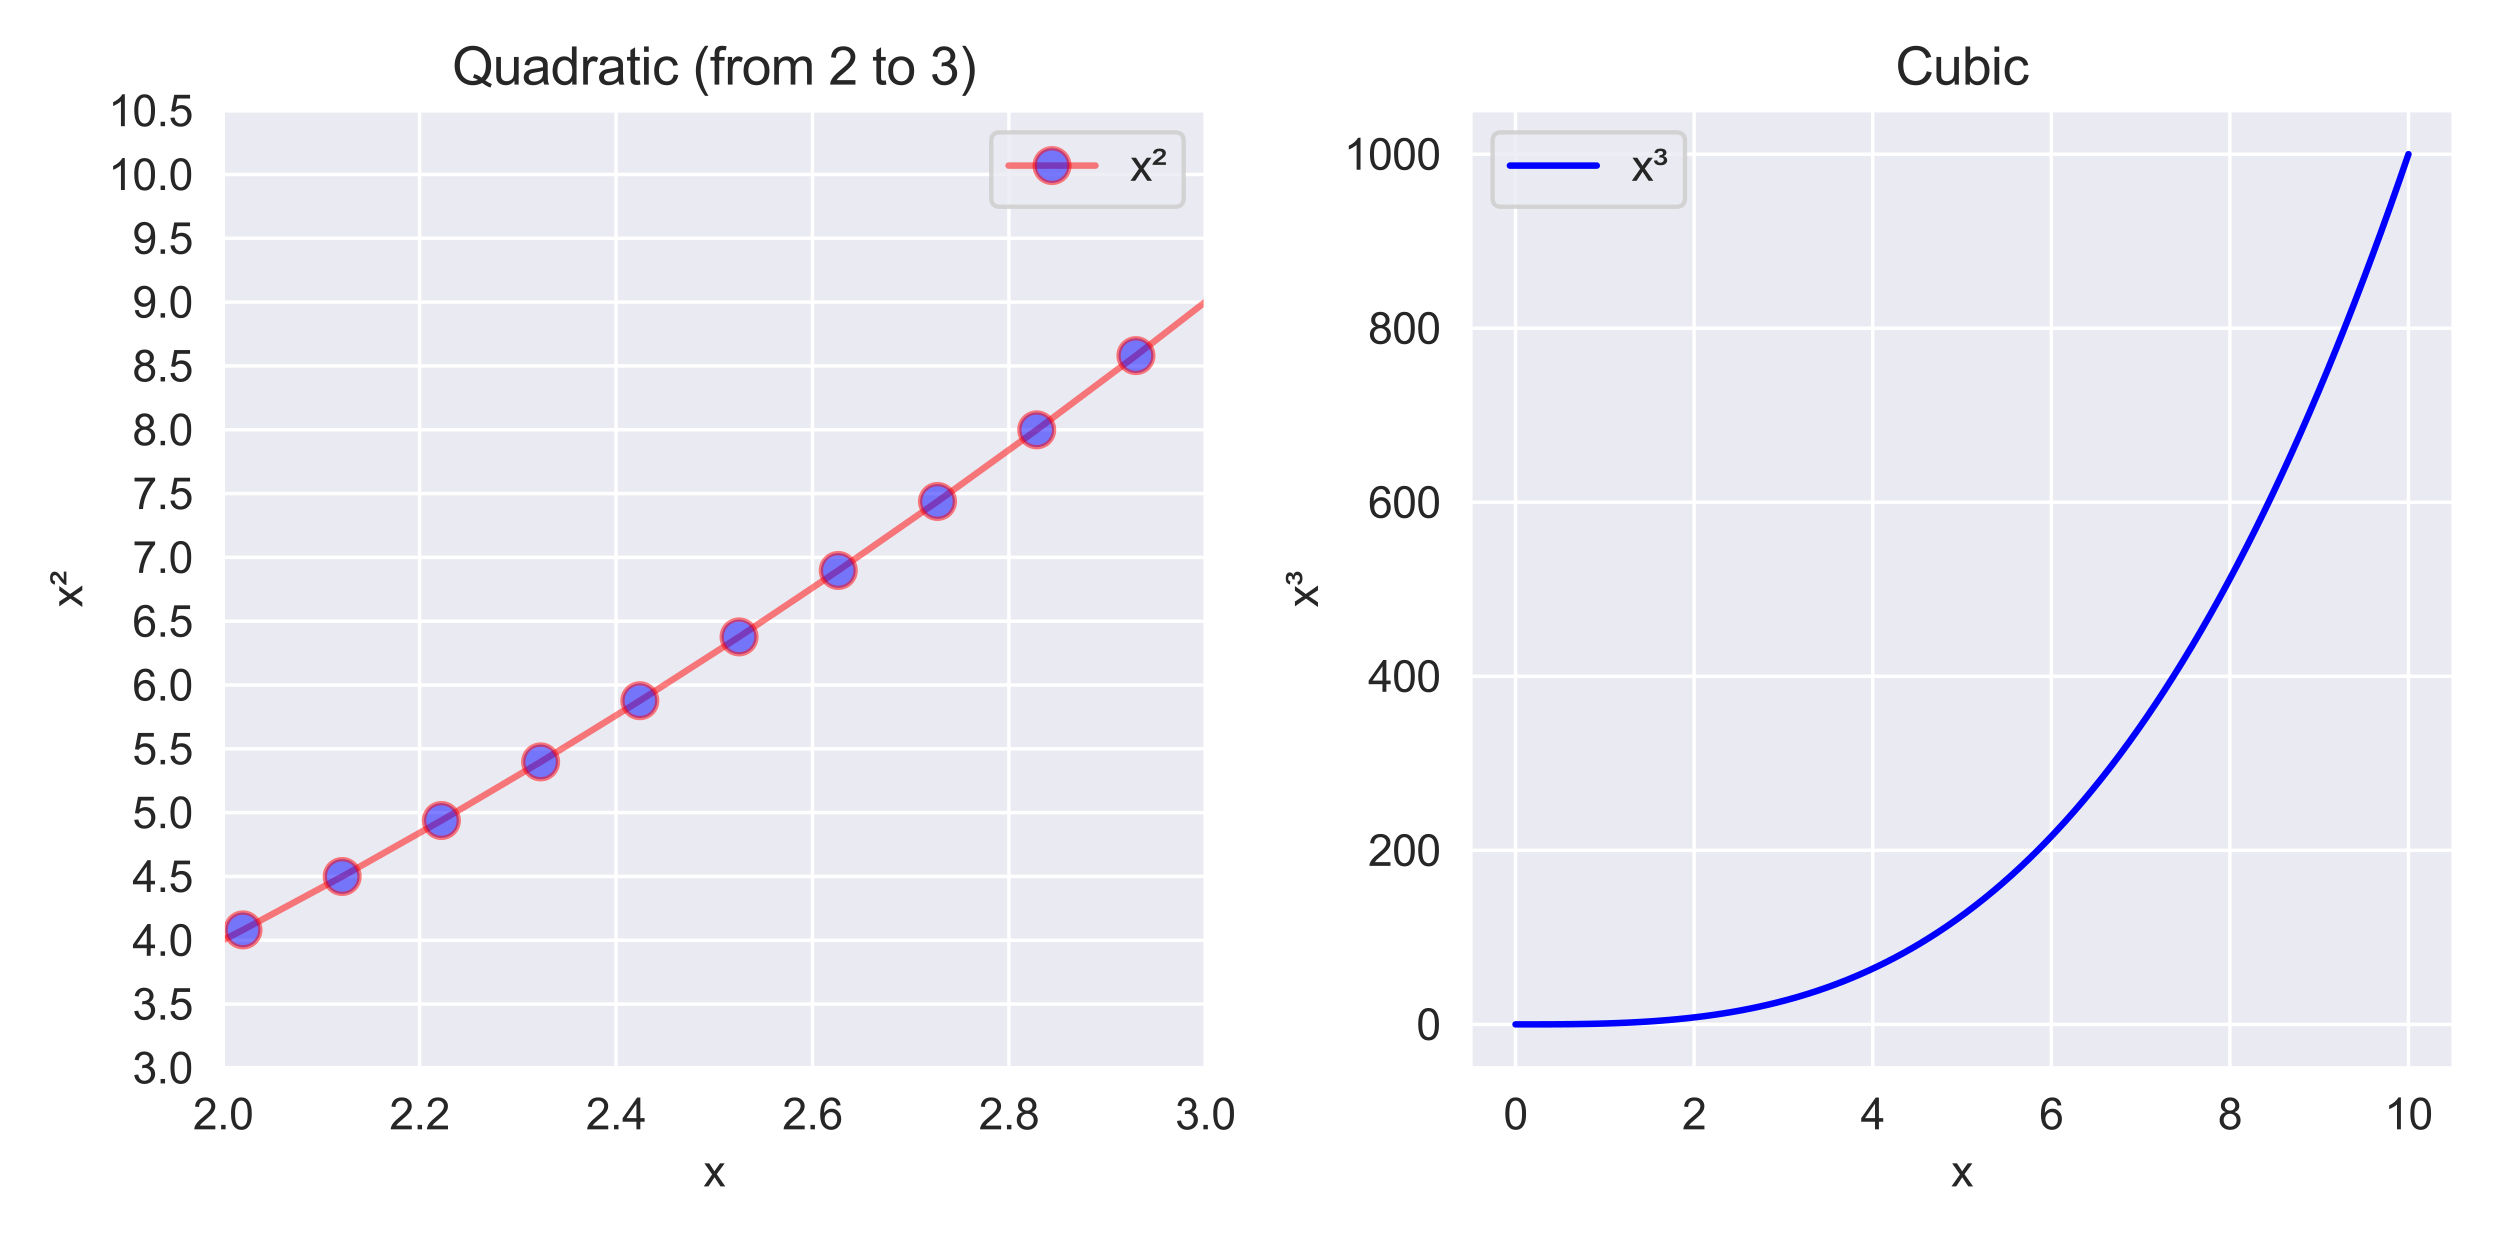 <?xml version="1.0" encoding="utf-8" standalone="no"?>
<!DOCTYPE svg PUBLIC "-//W3C//DTD SVG 1.1//EN"
  "http://www.w3.org/Graphics/SVG/1.1/DTD/svg11.dtd">
<svg xmlns:xlink="http://www.w3.org/1999/xlink" width="576pt" height="288pt" viewBox="0 0 576 288" xmlns="http://www.w3.org/2000/svg" version="1.1">
 <defs>
  <style type="text/css">*{stroke-linejoin: round; stroke-linecap: butt}</style>
 </defs>
 <g id="figure_1">
  <g id="patch_1">
   <path d="M 0 288 
L 576 288 
L 576 0 
L 0 0 
z
" style="fill: #ffffff"/>
  </g>
  <g id="axes_1">
   <g id="patch_2">
    <path d="M 51.41 246.04 
L 277.717 246.04 
L 277.717 25.496 
L 51.41 25.496 
z
" style="fill: #eaeaf2"/>
   </g>
   <g id="matplotlib.axis_1">
    <g id="xtick_1">
     <g id="line2d_1">
      <path d="M 51.41 246.04 
L 51.41 25.496 
" clip-path="url(#p698f2a819a)" style="fill: none; stroke: #ffffff; stroke-width: 0.8; stroke-linecap: round"/>
     </g>
     <g id="text_1">
      <!-- 2.0 -->
      <g style="fill: #262626" transform="translate(44.46 260.198) scale(0.1 -0.1)">
       <defs>
        <path id="ArialMT-32" d="M 3222 541 
L 3222 0 
L 194 0 
Q 188 203 259 391 
Q 375 700 629 1000 
Q 884 1300 1366 1694 
Q 2113 2306 2375 2664 
Q 2638 3022 2638 3341 
Q 2638 3675 2398 3904 
Q 2159 4134 1775 4134 
Q 1369 4134 1125 3890 
Q 881 3647 878 3216 
L 300 3275 
Q 359 3922 746 4261 
Q 1134 4600 1788 4600 
Q 2447 4600 2831 4234 
Q 3216 3869 3216 3328 
Q 3216 3053 3103 2787 
Q 2991 2522 2730 2228 
Q 2469 1934 1863 1422 
Q 1356 997 1212 845 
Q 1069 694 975 541 
L 3222 541 
z
" transform="scale(0.016)"/>
        <path id="ArialMT-2e" d="M 581 0 
L 581 641 
L 1222 641 
L 1222 0 
L 581 0 
z
" transform="scale(0.016)"/>
        <path id="ArialMT-30" d="M 266 2259 
Q 266 3072 433 3567 
Q 600 4063 929 4331 
Q 1259 4600 1759 4600 
Q 2128 4600 2406 4451 
Q 2684 4303 2865 4023 
Q 3047 3744 3150 3342 
Q 3253 2941 3253 2259 
Q 3253 1453 3087 958 
Q 2922 463 2592 192 
Q 2263 -78 1759 -78 
Q 1097 -78 719 397 
Q 266 969 266 2259 
z
M 844 2259 
Q 844 1131 1108 757 
Q 1372 384 1759 384 
Q 2147 384 2411 759 
Q 2675 1134 2675 2259 
Q 2675 3391 2411 3762 
Q 2147 4134 1753 4134 
Q 1366 4134 1134 3806 
Q 844 3388 844 2259 
z
" transform="scale(0.016)"/>
       </defs>
       <use xlink:href="#ArialMT-32"/>
       <use xlink:href="#ArialMT-2e" x="55.615"/>
       <use xlink:href="#ArialMT-30" x="83.398"/>
      </g>
     </g>
    </g>
    <g id="xtick_2">
     <g id="line2d_2">
      <path d="M 96.671 246.04 
L 96.671 25.496 
" clip-path="url(#p698f2a819a)" style="fill: none; stroke: #ffffff; stroke-width: 0.8; stroke-linecap: round"/>
     </g>
     <g id="text_2">
      <!-- 2.2 -->
      <g style="fill: #262626" transform="translate(89.722 260.198) scale(0.1 -0.1)">
       <use xlink:href="#ArialMT-32"/>
       <use xlink:href="#ArialMT-2e" x="55.615"/>
       <use xlink:href="#ArialMT-32" x="83.398"/>
      </g>
     </g>
    </g>
    <g id="xtick_3">
     <g id="line2d_3">
      <path d="M 141.933 246.04 
L 141.933 25.496 
" clip-path="url(#p698f2a819a)" style="fill: none; stroke: #ffffff; stroke-width: 0.8; stroke-linecap: round"/>
     </g>
     <g id="text_3">
      <!-- 2.4 -->
      <g style="fill: #262626" transform="translate(134.983 260.198) scale(0.1 -0.1)">
       <defs>
        <path id="ArialMT-34" d="M 2069 0 
L 2069 1097 
L 81 1097 
L 81 1613 
L 2172 4581 
L 2631 4581 
L 2631 1613 
L 3250 1613 
L 3250 1097 
L 2631 1097 
L 2631 0 
L 2069 0 
z
M 2069 1613 
L 2069 3678 
L 634 1613 
L 2069 1613 
z
" transform="scale(0.016)"/>
       </defs>
       <use xlink:href="#ArialMT-32"/>
       <use xlink:href="#ArialMT-2e" x="55.615"/>
       <use xlink:href="#ArialMT-34" x="83.398"/>
      </g>
     </g>
    </g>
    <g id="xtick_4">
     <g id="line2d_4">
      <path d="M 187.195 246.04 
L 187.195 25.496 
" clip-path="url(#p698f2a819a)" style="fill: none; stroke: #ffffff; stroke-width: 0.8; stroke-linecap: round"/>
     </g>
     <g id="text_4">
      <!-- 2.6 -->
      <g style="fill: #262626" transform="translate(180.244 260.198) scale(0.1 -0.1)">
       <defs>
        <path id="ArialMT-36" d="M 3184 3459 
L 2625 3416 
Q 2550 3747 2413 3897 
Q 2184 4138 1850 4138 
Q 1581 4138 1378 3988 
Q 1113 3794 959 3422 
Q 806 3050 800 2363 
Q 1003 2672 1297 2822 
Q 1591 2972 1913 2972 
Q 2475 2972 2870 2558 
Q 3266 2144 3266 1488 
Q 3266 1056 3080 686 
Q 2894 316 2569 119 
Q 2244 -78 1831 -78 
Q 1128 -78 684 439 
Q 241 956 241 2144 
Q 241 3472 731 4075 
Q 1159 4600 1884 4600 
Q 2425 4600 2770 4297 
Q 3116 3994 3184 3459 
z
M 888 1484 
Q 888 1194 1011 928 
Q 1134 663 1356 523 
Q 1578 384 1822 384 
Q 2178 384 2434 671 
Q 2691 959 2691 1453 
Q 2691 1928 2437 2201 
Q 2184 2475 1800 2475 
Q 1419 2475 1153 2201 
Q 888 1928 888 1484 
z
" transform="scale(0.016)"/>
       </defs>
       <use xlink:href="#ArialMT-32"/>
       <use xlink:href="#ArialMT-2e" x="55.615"/>
       <use xlink:href="#ArialMT-36" x="83.398"/>
      </g>
     </g>
    </g>
    <g id="xtick_5">
     <g id="line2d_5">
      <path d="M 232.456 246.04 
L 232.456 25.496 
" clip-path="url(#p698f2a819a)" style="fill: none; stroke: #ffffff; stroke-width: 0.8; stroke-linecap: round"/>
     </g>
     <g id="text_5">
      <!-- 2.8 -->
      <g style="fill: #262626" transform="translate(225.506 260.198) scale(0.1 -0.1)">
       <defs>
        <path id="ArialMT-38" d="M 1131 2484 
Q 781 2613 612 2850 
Q 444 3088 444 3419 
Q 444 3919 803 4259 
Q 1163 4600 1759 4600 
Q 2359 4600 2725 4251 
Q 3091 3903 3091 3403 
Q 3091 3084 2923 2848 
Q 2756 2613 2416 2484 
Q 2838 2347 3058 2040 
Q 3278 1734 3278 1309 
Q 3278 722 2862 322 
Q 2447 -78 1769 -78 
Q 1091 -78 675 323 
Q 259 725 259 1325 
Q 259 1772 486 2073 
Q 713 2375 1131 2484 
z
M 1019 3438 
Q 1019 3113 1228 2906 
Q 1438 2700 1772 2700 
Q 2097 2700 2305 2904 
Q 2513 3109 2513 3406 
Q 2513 3716 2298 3927 
Q 2084 4138 1766 4138 
Q 1444 4138 1231 3931 
Q 1019 3725 1019 3438 
z
M 838 1322 
Q 838 1081 952 856 
Q 1066 631 1291 507 
Q 1516 384 1775 384 
Q 2178 384 2440 643 
Q 2703 903 2703 1303 
Q 2703 1709 2433 1975 
Q 2163 2241 1756 2241 
Q 1359 2241 1098 1978 
Q 838 1716 838 1322 
z
" transform="scale(0.016)"/>
       </defs>
       <use xlink:href="#ArialMT-32"/>
       <use xlink:href="#ArialMT-2e" x="55.615"/>
       <use xlink:href="#ArialMT-38" x="83.398"/>
      </g>
     </g>
    </g>
    <g id="xtick_6">
     <g id="line2d_6">
      <path d="M 277.717 246.04 
L 277.717 25.496 
" clip-path="url(#p698f2a819a)" style="fill: none; stroke: #ffffff; stroke-width: 0.8; stroke-linecap: round"/>
     </g>
     <g id="text_6">
      <!-- 3.0 -->
      <g style="fill: #262626" transform="translate(270.767 260.198) scale(0.1 -0.1)">
       <defs>
        <path id="ArialMT-33" d="M 269 1209 
L 831 1284 
Q 928 806 1161 595 
Q 1394 384 1728 384 
Q 2125 384 2398 659 
Q 2672 934 2672 1341 
Q 2672 1728 2419 1979 
Q 2166 2231 1775 2231 
Q 1616 2231 1378 2169 
L 1441 2663 
Q 1497 2656 1531 2656 
Q 1891 2656 2178 2843 
Q 2466 3031 2466 3422 
Q 2466 3731 2256 3934 
Q 2047 4138 1716 4138 
Q 1388 4138 1169 3931 
Q 950 3725 888 3313 
L 325 3413 
Q 428 3978 793 4289 
Q 1159 4600 1703 4600 
Q 2078 4600 2393 4439 
Q 2709 4278 2876 4000 
Q 3044 3722 3044 3409 
Q 3044 3113 2884 2869 
Q 2725 2625 2413 2481 
Q 2819 2388 3044 2092 
Q 3269 1797 3269 1353 
Q 3269 753 2831 336 
Q 2394 -81 1725 -81 
Q 1122 -81 723 278 
Q 325 638 269 1209 
z
" transform="scale(0.016)"/>
       </defs>
       <use xlink:href="#ArialMT-33"/>
       <use xlink:href="#ArialMT-2e" x="55.615"/>
       <use xlink:href="#ArialMT-30" x="83.398"/>
      </g>
     </g>
    </g>
    <g id="text_7">
     <!-- x -->
     <g style="fill: #262626" transform="translate(162.064 273.343) scale(0.1 -0.1)">
      <defs>
       <path id="ArialMT-78" d="M 47 0 
L 1259 1725 
L 138 3319 
L 841 3319 
L 1350 2541 
Q 1494 2319 1581 2169 
Q 1719 2375 1834 2534 
L 2394 3319 
L 3066 3319 
L 1919 1756 
L 3153 0 
L 2463 0 
L 1781 1031 
L 1600 1309 
L 728 0 
L 47 0 
z
" transform="scale(0.016)"/>
      </defs>
      <use xlink:href="#ArialMT-78"/>
     </g>
    </g>
   </g>
   <g id="matplotlib.axis_2">
    <g id="ytick_1">
     <g id="line2d_7">
      <path d="M 51.41 246.04 
L 277.717 246.04 
" clip-path="url(#p698f2a819a)" style="fill: none; stroke: #ffffff; stroke-width: 0.8; stroke-linecap: round"/>
     </g>
     <g id="text_8">
      <!-- 3.0 -->
      <g style="fill: #262626" transform="translate(30.51 249.619) scale(0.1 -0.1)">
       <use xlink:href="#ArialMT-33"/>
       <use xlink:href="#ArialMT-2e" x="55.615"/>
       <use xlink:href="#ArialMT-30" x="83.398"/>
      </g>
     </g>
    </g>
    <g id="ytick_2">
     <g id="line2d_8">
      <path d="M 51.41 231.337 
L 277.717 231.337 
" clip-path="url(#p698f2a819a)" style="fill: none; stroke: #ffffff; stroke-width: 0.8; stroke-linecap: round"/>
     </g>
     <g id="text_9">
      <!-- 3.5 -->
      <g style="fill: #262626" transform="translate(30.51 234.916) scale(0.1 -0.1)">
       <defs>
        <path id="ArialMT-35" d="M 266 1200 
L 856 1250 
Q 922 819 1161 601 
Q 1400 384 1738 384 
Q 2144 384 2425 690 
Q 2706 997 2706 1503 
Q 2706 1984 2436 2262 
Q 2166 2541 1728 2541 
Q 1456 2541 1237 2417 
Q 1019 2294 894 2097 
L 366 2166 
L 809 4519 
L 3088 4519 
L 3088 3981 
L 1259 3981 
L 1013 2750 
Q 1425 3038 1878 3038 
Q 2478 3038 2890 2622 
Q 3303 2206 3303 1553 
Q 3303 931 2941 478 
Q 2500 -78 1738 -78 
Q 1113 -78 717 272 
Q 322 622 266 1200 
z
" transform="scale(0.016)"/>
       </defs>
       <use xlink:href="#ArialMT-33"/>
       <use xlink:href="#ArialMT-2e" x="55.615"/>
       <use xlink:href="#ArialMT-35" x="83.398"/>
      </g>
     </g>
    </g>
    <g id="ytick_3">
     <g id="line2d_9">
      <path d="M 51.41 216.634 
L 277.717 216.634 
" clip-path="url(#p698f2a819a)" style="fill: none; stroke: #ffffff; stroke-width: 0.8; stroke-linecap: round"/>
     </g>
     <g id="text_10">
      <!-- 4.0 -->
      <g style="fill: #262626" transform="translate(30.51 220.213) scale(0.1 -0.1)">
       <use xlink:href="#ArialMT-34"/>
       <use xlink:href="#ArialMT-2e" x="55.615"/>
       <use xlink:href="#ArialMT-30" x="83.398"/>
      </g>
     </g>
    </g>
    <g id="ytick_4">
     <g id="line2d_10">
      <path d="M 51.41 201.931 
L 277.717 201.931 
" clip-path="url(#p698f2a819a)" style="fill: none; stroke: #ffffff; stroke-width: 0.8; stroke-linecap: round"/>
     </g>
     <g id="text_11">
      <!-- 4.5 -->
      <g style="fill: #262626" transform="translate(30.51 205.51) scale(0.1 -0.1)">
       <use xlink:href="#ArialMT-34"/>
       <use xlink:href="#ArialMT-2e" x="55.615"/>
       <use xlink:href="#ArialMT-35" x="83.398"/>
      </g>
     </g>
    </g>
    <g id="ytick_5">
     <g id="line2d_11">
      <path d="M 51.41 187.228 
L 277.717 187.228 
" clip-path="url(#p698f2a819a)" style="fill: none; stroke: #ffffff; stroke-width: 0.8; stroke-linecap: round"/>
     </g>
     <g id="text_12">
      <!-- 5.0 -->
      <g style="fill: #262626" transform="translate(30.51 190.807) scale(0.1 -0.1)">
       <use xlink:href="#ArialMT-35"/>
       <use xlink:href="#ArialMT-2e" x="55.615"/>
       <use xlink:href="#ArialMT-30" x="83.398"/>
      </g>
     </g>
    </g>
    <g id="ytick_6">
     <g id="line2d_12">
      <path d="M 51.41 172.525 
L 277.717 172.525 
" clip-path="url(#p698f2a819a)" style="fill: none; stroke: #ffffff; stroke-width: 0.8; stroke-linecap: round"/>
     </g>
     <g id="text_13">
      <!-- 5.5 -->
      <g style="fill: #262626" transform="translate(30.51 176.104) scale(0.1 -0.1)">
       <use xlink:href="#ArialMT-35"/>
       <use xlink:href="#ArialMT-2e" x="55.615"/>
       <use xlink:href="#ArialMT-35" x="83.398"/>
      </g>
     </g>
    </g>
    <g id="ytick_7">
     <g id="line2d_13">
      <path d="M 51.41 157.822 
L 277.717 157.822 
" clip-path="url(#p698f2a819a)" style="fill: none; stroke: #ffffff; stroke-width: 0.8; stroke-linecap: round"/>
     </g>
     <g id="text_14">
      <!-- 6.0 -->
      <g style="fill: #262626" transform="translate(30.51 161.401) scale(0.1 -0.1)">
       <use xlink:href="#ArialMT-36"/>
       <use xlink:href="#ArialMT-2e" x="55.615"/>
       <use xlink:href="#ArialMT-30" x="83.398"/>
      </g>
     </g>
    </g>
    <g id="ytick_8">
     <g id="line2d_14">
      <path d="M 51.41 143.12 
L 277.717 143.12 
" clip-path="url(#p698f2a819a)" style="fill: none; stroke: #ffffff; stroke-width: 0.8; stroke-linecap: round"/>
     </g>
     <g id="text_15">
      <!-- 6.5 -->
      <g style="fill: #262626" transform="translate(30.51 146.698) scale(0.1 -0.1)">
       <use xlink:href="#ArialMT-36"/>
       <use xlink:href="#ArialMT-2e" x="55.615"/>
       <use xlink:href="#ArialMT-35" x="83.398"/>
      </g>
     </g>
    </g>
    <g id="ytick_9">
     <g id="line2d_15">
      <path d="M 51.41 128.417 
L 277.717 128.417 
" clip-path="url(#p698f2a819a)" style="fill: none; stroke: #ffffff; stroke-width: 0.8; stroke-linecap: round"/>
     </g>
     <g id="text_16">
      <!-- 7.0 -->
      <g style="fill: #262626" transform="translate(30.51 131.996) scale(0.1 -0.1)">
       <defs>
        <path id="ArialMT-37" d="M 303 3981 
L 303 4522 
L 3269 4522 
L 3269 4084 
Q 2831 3619 2401 2847 
Q 1972 2075 1738 1259 
Q 1569 684 1522 0 
L 944 0 
Q 953 541 1156 1306 
Q 1359 2072 1739 2783 
Q 2119 3494 2547 3981 
L 303 3981 
z
" transform="scale(0.016)"/>
       </defs>
       <use xlink:href="#ArialMT-37"/>
       <use xlink:href="#ArialMT-2e" x="55.615"/>
       <use xlink:href="#ArialMT-30" x="83.398"/>
      </g>
     </g>
    </g>
    <g id="ytick_10">
     <g id="line2d_16">
      <path d="M 51.41 113.714 
L 277.717 113.714 
" clip-path="url(#p698f2a819a)" style="fill: none; stroke: #ffffff; stroke-width: 0.8; stroke-linecap: round"/>
     </g>
     <g id="text_17">
      <!-- 7.5 -->
      <g style="fill: #262626" transform="translate(30.51 117.293) scale(0.1 -0.1)">
       <use xlink:href="#ArialMT-37"/>
       <use xlink:href="#ArialMT-2e" x="55.615"/>
       <use xlink:href="#ArialMT-35" x="83.398"/>
      </g>
     </g>
    </g>
    <g id="ytick_11">
     <g id="line2d_17">
      <path d="M 51.41 99.011 
L 277.717 99.011 
" clip-path="url(#p698f2a819a)" style="fill: none; stroke: #ffffff; stroke-width: 0.8; stroke-linecap: round"/>
     </g>
     <g id="text_18">
      <!-- 8.0 -->
      <g style="fill: #262626" transform="translate(30.51 102.59) scale(0.1 -0.1)">
       <use xlink:href="#ArialMT-38"/>
       <use xlink:href="#ArialMT-2e" x="55.615"/>
       <use xlink:href="#ArialMT-30" x="83.398"/>
      </g>
     </g>
    </g>
    <g id="ytick_12">
     <g id="line2d_18">
      <path d="M 51.41 84.308 
L 277.717 84.308 
" clip-path="url(#p698f2a819a)" style="fill: none; stroke: #ffffff; stroke-width: 0.8; stroke-linecap: round"/>
     </g>
     <g id="text_19">
      <!-- 8.5 -->
      <g style="fill: #262626" transform="translate(30.51 87.887) scale(0.1 -0.1)">
       <use xlink:href="#ArialMT-38"/>
       <use xlink:href="#ArialMT-2e" x="55.615"/>
       <use xlink:href="#ArialMT-35" x="83.398"/>
      </g>
     </g>
    </g>
    <g id="ytick_13">
     <g id="line2d_19">
      <path d="M 51.41 69.605 
L 277.717 69.605 
" clip-path="url(#p698f2a819a)" style="fill: none; stroke: #ffffff; stroke-width: 0.8; stroke-linecap: round"/>
     </g>
     <g id="text_20">
      <!-- 9.0 -->
      <g style="fill: #262626" transform="translate(30.51 73.184) scale(0.1 -0.1)">
       <defs>
        <path id="ArialMT-39" d="M 350 1059 
L 891 1109 
Q 959 728 1153 556 
Q 1347 384 1650 384 
Q 1909 384 2104 503 
Q 2300 622 2425 820 
Q 2550 1019 2634 1356 
Q 2719 1694 2719 2044 
Q 2719 2081 2716 2156 
Q 2547 1888 2255 1720 
Q 1963 1553 1622 1553 
Q 1053 1553 659 1965 
Q 266 2378 266 3053 
Q 266 3750 677 4175 
Q 1088 4600 1706 4600 
Q 2153 4600 2523 4359 
Q 2894 4119 3086 3673 
Q 3278 3228 3278 2384 
Q 3278 1506 3087 986 
Q 2897 466 2520 194 
Q 2144 -78 1638 -78 
Q 1100 -78 759 220 
Q 419 519 350 1059 
z
M 2653 3081 
Q 2653 3566 2395 3850 
Q 2138 4134 1775 4134 
Q 1400 4134 1122 3828 
Q 844 3522 844 3034 
Q 844 2597 1108 2323 
Q 1372 2050 1759 2050 
Q 2150 2050 2401 2323 
Q 2653 2597 2653 3081 
z
" transform="scale(0.016)"/>
       </defs>
       <use xlink:href="#ArialMT-39"/>
       <use xlink:href="#ArialMT-2e" x="55.615"/>
       <use xlink:href="#ArialMT-30" x="83.398"/>
      </g>
     </g>
    </g>
    <g id="ytick_14">
     <g id="line2d_20">
      <path d="M 51.41 54.902 
L 277.717 54.902 
" clip-path="url(#p698f2a819a)" style="fill: none; stroke: #ffffff; stroke-width: 0.8; stroke-linecap: round"/>
     </g>
     <g id="text_21">
      <!-- 9.5 -->
      <g style="fill: #262626" transform="translate(30.51 58.481) scale(0.1 -0.1)">
       <use xlink:href="#ArialMT-39"/>
       <use xlink:href="#ArialMT-2e" x="55.615"/>
       <use xlink:href="#ArialMT-35" x="83.398"/>
      </g>
     </g>
    </g>
    <g id="ytick_15">
     <g id="line2d_21">
      <path d="M 51.41 40.199 
L 277.717 40.199 
" clip-path="url(#p698f2a819a)" style="fill: none; stroke: #ffffff; stroke-width: 0.8; stroke-linecap: round"/>
     </g>
     <g id="text_22">
      <!-- 10.0 -->
      <g style="fill: #262626" transform="translate(24.949 43.778) scale(0.1 -0.1)">
       <defs>
        <path id="ArialMT-31" d="M 2384 0 
L 1822 0 
L 1822 3584 
Q 1619 3391 1289 3197 
Q 959 3003 697 2906 
L 697 3450 
Q 1169 3672 1522 3987 
Q 1875 4303 2022 4600 
L 2384 4600 
L 2384 0 
z
" transform="scale(0.016)"/>
       </defs>
       <use xlink:href="#ArialMT-31"/>
       <use xlink:href="#ArialMT-30" x="55.615"/>
       <use xlink:href="#ArialMT-2e" x="111.23"/>
       <use xlink:href="#ArialMT-30" x="139.014"/>
      </g>
     </g>
    </g>
    <g id="ytick_16">
     <g id="line2d_22">
      <path d="M 51.41 25.496 
L 277.717 25.496 
" clip-path="url(#p698f2a819a)" style="fill: none; stroke: #ffffff; stroke-width: 0.8; stroke-linecap: round"/>
     </g>
     <g id="text_23">
      <!-- 10.5 -->
      <g style="fill: #262626" transform="translate(24.949 29.075) scale(0.1 -0.1)">
       <use xlink:href="#ArialMT-31"/>
       <use xlink:href="#ArialMT-30" x="55.615"/>
       <use xlink:href="#ArialMT-2e" x="111.23"/>
       <use xlink:href="#ArialMT-35" x="139.014"/>
      </g>
     </g>
    </g>
    <g id="text_24">
     <!-- x² -->
     <g style="fill: #262626" transform="translate(18.962 139.933) rotate(-90) scale(0.1 -0.1)">
      <defs>
       <path id="ArialMT-b2" d="M 78 2291 
Q 97 2469 225 2647 
Q 422 2916 872 3242 
Q 1322 3569 1406 3663 
Q 1522 3791 1522 3925 
Q 1522 4075 1412 4172 
Q 1303 4269 1091 4269 
Q 884 4269 782 4195 
Q 681 4122 616 3913 
L 144 3963 
Q 234 4309 457 4473 
Q 681 4638 1100 4638 
Q 1572 4638 1792 4453 
Q 2013 4269 2013 4003 
Q 2013 3741 1828 3506 
Q 1688 3331 1188 2972 
Q 928 2781 819 2669 
L 2025 2669 
L 2025 2291 
L 78 2291 
z
" transform="scale(0.016)"/>
      </defs>
      <use xlink:href="#ArialMT-78"/>
      <use xlink:href="#ArialMT-b2" x="50"/>
     </g>
    </g>
   </g>
   <g id="line2d_23">
    <path d="M -1 242.222 
L 10.263 237.048 
L 33.123 225.947 
L 55.982 214.246 
L 78.841 201.945 
L 101.701 189.044 
L 124.56 175.542 
L 147.419 161.441 
L 170.279 146.739 
L 193.138 131.438 
L 215.997 115.536 
L 238.857 99.035 
L 261.716 81.933 
L 284.575 64.231 
L 307.435 45.93 
L 330.294 27.028 
L 353.153 7.526 
L 362.849 -1 
" clip-path="url(#p698f2a819a)" style="fill: none; stroke: #ff0000; stroke-opacity: 0.5; stroke-width: 1.5; stroke-linecap: round"/>
    <defs>
     <path id="m7b996a7a51" d="M 0 4 
C 1.061 4 2.078 3.579 2.828 2.828 
C 3.579 2.078 4 1.061 4 0 
C 4 -1.061 3.579 -2.078 2.828 -2.828 
C 2.078 -3.579 1.061 -4 0 -4 
C -1.061 -4 -2.078 -3.579 -2.828 -2.828 
C -3.579 -2.078 -4 -1.061 -4 0 
C -4 1.061 -3.579 2.078 -2.828 2.828 
C -2.078 3.579 -1.061 4 0 4 
z
" style="stroke: #ff0000; stroke-opacity: 0.5"/>
    </defs>
    <g clip-path="url(#p698f2a819a)">
     <use xlink:href="#m7b996a7a51" x="-1" y="242.222" style="fill: #0000ff; fill-opacity: 0.5; stroke: #ff0000; stroke-opacity: 0.5"/>
     <use xlink:href="#m7b996a7a51" x="10.263" y="237.048" style="fill: #0000ff; fill-opacity: 0.5; stroke: #ff0000; stroke-opacity: 0.5"/>
     <use xlink:href="#m7b996a7a51" x="33.123" y="225.947" style="fill: #0000ff; fill-opacity: 0.5; stroke: #ff0000; stroke-opacity: 0.5"/>
     <use xlink:href="#m7b996a7a51" x="55.982" y="214.246" style="fill: #0000ff; fill-opacity: 0.5; stroke: #ff0000; stroke-opacity: 0.5"/>
     <use xlink:href="#m7b996a7a51" x="78.841" y="201.945" style="fill: #0000ff; fill-opacity: 0.5; stroke: #ff0000; stroke-opacity: 0.5"/>
     <use xlink:href="#m7b996a7a51" x="101.701" y="189.044" style="fill: #0000ff; fill-opacity: 0.5; stroke: #ff0000; stroke-opacity: 0.5"/>
     <use xlink:href="#m7b996a7a51" x="124.56" y="175.542" style="fill: #0000ff; fill-opacity: 0.5; stroke: #ff0000; stroke-opacity: 0.5"/>
     <use xlink:href="#m7b996a7a51" x="147.419" y="161.441" style="fill: #0000ff; fill-opacity: 0.5; stroke: #ff0000; stroke-opacity: 0.5"/>
     <use xlink:href="#m7b996a7a51" x="170.279" y="146.739" style="fill: #0000ff; fill-opacity: 0.5; stroke: #ff0000; stroke-opacity: 0.5"/>
     <use xlink:href="#m7b996a7a51" x="193.138" y="131.438" style="fill: #0000ff; fill-opacity: 0.5; stroke: #ff0000; stroke-opacity: 0.5"/>
     <use xlink:href="#m7b996a7a51" x="215.997" y="115.536" style="fill: #0000ff; fill-opacity: 0.5; stroke: #ff0000; stroke-opacity: 0.5"/>
     <use xlink:href="#m7b996a7a51" x="238.857" y="99.035" style="fill: #0000ff; fill-opacity: 0.5; stroke: #ff0000; stroke-opacity: 0.5"/>
     <use xlink:href="#m7b996a7a51" x="261.716" y="81.933" style="fill: #0000ff; fill-opacity: 0.5; stroke: #ff0000; stroke-opacity: 0.5"/>
     <use xlink:href="#m7b996a7a51" x="284.575" y="64.231" style="fill: #0000ff; fill-opacity: 0.5; stroke: #ff0000; stroke-opacity: 0.5"/>
     <use xlink:href="#m7b996a7a51" x="307.435" y="45.93" style="fill: #0000ff; fill-opacity: 0.5; stroke: #ff0000; stroke-opacity: 0.5"/>
     <use xlink:href="#m7b996a7a51" x="330.294" y="27.028" style="fill: #0000ff; fill-opacity: 0.5; stroke: #ff0000; stroke-opacity: 0.5"/>
     <use xlink:href="#m7b996a7a51" x="353.153" y="7.526" style="fill: #0000ff; fill-opacity: 0.5; stroke: #ff0000; stroke-opacity: 0.5"/>
     <use xlink:href="#m7b996a7a51" x="362.849" y="-1" style="fill: #0000ff; fill-opacity: 0.5; stroke: #ff0000; stroke-opacity: 0.5"/>
    </g>
   </g>
   <g id="patch_3">
    <path d="M 51.41 246.04 
L 51.41 25.496 
" style="fill: none; stroke: #ffffff; stroke-width: 0.8; stroke-linejoin: miter; stroke-linecap: square"/>
   </g>
   <g id="patch_4">
    <path d="M 277.717 246.04 
L 277.717 25.496 
" style="fill: none; stroke: #ffffff; stroke-width: 0.8; stroke-linejoin: miter; stroke-linecap: square"/>
   </g>
   <g id="patch_5">
    <path d="M 51.41 246.04 
L 277.717 246.04 
" style="fill: none; stroke: #ffffff; stroke-width: 0.8; stroke-linejoin: miter; stroke-linecap: square"/>
   </g>
   <g id="patch_6">
    <path d="M 51.41 25.496 
L 277.717 25.496 
" style="fill: none; stroke: #ffffff; stroke-width: 0.8; stroke-linejoin: miter; stroke-linecap: square"/>
   </g>
   <g id="text_25">
    <!-- Quadratic (from 2 to 3) -->
    <g style="fill: #262626" transform="translate(104.214 19.496) scale(0.12 -0.12)">
     <defs>
      <path id="ArialMT-51" d="M 3966 491 
Q 4388 200 4744 66 
L 4566 -356 
Q 4072 -178 3581 206 
Q 3072 -78 2456 -78 
Q 1834 -78 1328 222 
Q 822 522 548 1065 
Q 275 1609 275 2291 
Q 275 2969 550 3525 
Q 825 4081 1333 4372 
Q 1841 4663 2469 4663 
Q 3103 4663 3612 4361 
Q 4122 4059 4389 3517 
Q 4656 2975 4656 2294 
Q 4656 1728 4484 1276 
Q 4313 825 3966 491 
z
M 2631 1266 
Q 3156 1119 3497 828 
Q 4031 1316 4031 2294 
Q 4031 2850 3842 3265 
Q 3653 3681 3289 3911 
Q 2925 4141 2472 4141 
Q 1794 4141 1347 3677 
Q 900 3213 900 2291 
Q 900 1397 1342 919 
Q 1784 441 2472 441 
Q 2797 441 3084 563 
Q 2800 747 2484 825 
L 2631 1266 
z
" transform="scale(0.016)"/>
      <path id="ArialMT-75" d="M 2597 0 
L 2597 488 
Q 2209 -75 1544 -75 
Q 1250 -75 995 37 
Q 741 150 617 320 
Q 494 491 444 738 
Q 409 903 409 1263 
L 409 3319 
L 972 3319 
L 972 1478 
Q 972 1038 1006 884 
Q 1059 663 1231 536 
Q 1403 409 1656 409 
Q 1909 409 2131 539 
Q 2353 669 2445 892 
Q 2538 1116 2538 1541 
L 2538 3319 
L 3100 3319 
L 3100 0 
L 2597 0 
z
" transform="scale(0.016)"/>
      <path id="ArialMT-61" d="M 2588 409 
Q 2275 144 1986 34 
Q 1697 -75 1366 -75 
Q 819 -75 525 192 
Q 231 459 231 875 
Q 231 1119 342 1320 
Q 453 1522 633 1644 
Q 813 1766 1038 1828 
Q 1203 1872 1538 1913 
Q 2219 1994 2541 2106 
Q 2544 2222 2544 2253 
Q 2544 2597 2384 2738 
Q 2169 2928 1744 2928 
Q 1347 2928 1158 2789 
Q 969 2650 878 2297 
L 328 2372 
Q 403 2725 575 2942 
Q 747 3159 1072 3276 
Q 1397 3394 1825 3394 
Q 2250 3394 2515 3294 
Q 2781 3194 2906 3042 
Q 3031 2891 3081 2659 
Q 3109 2516 3109 2141 
L 3109 1391 
Q 3109 606 3145 398 
Q 3181 191 3288 0 
L 2700 0 
Q 2613 175 2588 409 
z
M 2541 1666 
Q 2234 1541 1622 1453 
Q 1275 1403 1131 1340 
Q 988 1278 909 1158 
Q 831 1038 831 891 
Q 831 666 1001 516 
Q 1172 366 1500 366 
Q 1825 366 2078 508 
Q 2331 650 2450 897 
Q 2541 1088 2541 1459 
L 2541 1666 
z
" transform="scale(0.016)"/>
      <path id="ArialMT-64" d="M 2575 0 
L 2575 419 
Q 2259 -75 1647 -75 
Q 1250 -75 917 144 
Q 584 363 401 755 
Q 219 1147 219 1656 
Q 219 2153 384 2558 
Q 550 2963 881 3178 
Q 1213 3394 1622 3394 
Q 1922 3394 2156 3267 
Q 2391 3141 2538 2938 
L 2538 4581 
L 3097 4581 
L 3097 0 
L 2575 0 
z
M 797 1656 
Q 797 1019 1065 703 
Q 1334 388 1700 388 
Q 2069 388 2326 689 
Q 2584 991 2584 1609 
Q 2584 2291 2321 2609 
Q 2059 2928 1675 2928 
Q 1300 2928 1048 2622 
Q 797 2316 797 1656 
z
" transform="scale(0.016)"/>
      <path id="ArialMT-72" d="M 416 0 
L 416 3319 
L 922 3319 
L 922 2816 
Q 1116 3169 1280 3281 
Q 1444 3394 1641 3394 
Q 1925 3394 2219 3213 
L 2025 2691 
Q 1819 2813 1613 2813 
Q 1428 2813 1281 2702 
Q 1134 2591 1072 2394 
Q 978 2094 978 1738 
L 978 0 
L 416 0 
z
" transform="scale(0.016)"/>
      <path id="ArialMT-74" d="M 1650 503 
L 1731 6 
Q 1494 -44 1306 -44 
Q 1000 -44 831 53 
Q 663 150 594 308 
Q 525 466 525 972 
L 525 2881 
L 113 2881 
L 113 3319 
L 525 3319 
L 525 4141 
L 1084 4478 
L 1084 3319 
L 1650 3319 
L 1650 2881 
L 1084 2881 
L 1084 941 
Q 1084 700 1114 631 
Q 1144 563 1211 522 
Q 1278 481 1403 481 
Q 1497 481 1650 503 
z
" transform="scale(0.016)"/>
      <path id="ArialMT-69" d="M 425 3934 
L 425 4581 
L 988 4581 
L 988 3934 
L 425 3934 
z
M 425 0 
L 425 3319 
L 988 3319 
L 988 0 
L 425 0 
z
" transform="scale(0.016)"/>
      <path id="ArialMT-63" d="M 2588 1216 
L 3141 1144 
Q 3050 572 2676 248 
Q 2303 -75 1759 -75 
Q 1078 -75 664 370 
Q 250 816 250 1647 
Q 250 2184 428 2587 
Q 606 2991 970 3192 
Q 1334 3394 1763 3394 
Q 2303 3394 2647 3120 
Q 2991 2847 3088 2344 
L 2541 2259 
Q 2463 2594 2264 2762 
Q 2066 2931 1784 2931 
Q 1359 2931 1093 2626 
Q 828 2322 828 1663 
Q 828 994 1084 691 
Q 1341 388 1753 388 
Q 2084 388 2306 591 
Q 2528 794 2588 1216 
z
" transform="scale(0.016)"/>
      <path id="ArialMT-20" transform="scale(0.016)"/>
      <path id="ArialMT-28" d="M 1497 -1347 
Q 1031 -759 709 28 
Q 388 816 388 1659 
Q 388 2403 628 3084 
Q 909 3875 1497 4659 
L 1900 4659 
Q 1522 4009 1400 3731 
Q 1209 3300 1100 2831 
Q 966 2247 966 1656 
Q 966 153 1900 -1347 
L 1497 -1347 
z
" transform="scale(0.016)"/>
      <path id="ArialMT-66" d="M 556 0 
L 556 2881 
L 59 2881 
L 59 3319 
L 556 3319 
L 556 3672 
Q 556 4006 616 4169 
Q 697 4388 901 4523 
Q 1106 4659 1475 4659 
Q 1713 4659 2000 4603 
L 1916 4113 
Q 1741 4144 1584 4144 
Q 1328 4144 1222 4034 
Q 1116 3925 1116 3625 
L 1116 3319 
L 1763 3319 
L 1763 2881 
L 1116 2881 
L 1116 0 
L 556 0 
z
" transform="scale(0.016)"/>
      <path id="ArialMT-6f" d="M 213 1659 
Q 213 2581 725 3025 
Q 1153 3394 1769 3394 
Q 2453 3394 2887 2945 
Q 3322 2497 3322 1706 
Q 3322 1066 3130 698 
Q 2938 331 2570 128 
Q 2203 -75 1769 -75 
Q 1072 -75 642 372 
Q 213 819 213 1659 
z
M 791 1659 
Q 791 1022 1069 705 
Q 1347 388 1769 388 
Q 2188 388 2466 706 
Q 2744 1025 2744 1678 
Q 2744 2294 2464 2611 
Q 2184 2928 1769 2928 
Q 1347 2928 1069 2612 
Q 791 2297 791 1659 
z
" transform="scale(0.016)"/>
      <path id="ArialMT-6d" d="M 422 0 
L 422 3319 
L 925 3319 
L 925 2853 
Q 1081 3097 1340 3245 
Q 1600 3394 1931 3394 
Q 2300 3394 2536 3241 
Q 2772 3088 2869 2813 
Q 3263 3394 3894 3394 
Q 4388 3394 4653 3120 
Q 4919 2847 4919 2278 
L 4919 0 
L 4359 0 
L 4359 2091 
Q 4359 2428 4304 2576 
Q 4250 2725 4106 2815 
Q 3963 2906 3769 2906 
Q 3419 2906 3187 2673 
Q 2956 2441 2956 1928 
L 2956 0 
L 2394 0 
L 2394 2156 
Q 2394 2531 2256 2718 
Q 2119 2906 1806 2906 
Q 1569 2906 1367 2781 
Q 1166 2656 1075 2415 
Q 984 2175 984 1722 
L 984 0 
L 422 0 
z
" transform="scale(0.016)"/>
      <path id="ArialMT-29" d="M 791 -1347 
L 388 -1347 
Q 1322 153 1322 1656 
Q 1322 2244 1188 2822 
Q 1081 3291 891 3722 
Q 769 4003 388 4659 
L 791 4659 
Q 1378 3875 1659 3084 
Q 1900 2403 1900 1659 
Q 1900 816 1576 28 
Q 1253 -759 791 -1347 
z
" transform="scale(0.016)"/>
     </defs>
     <use xlink:href="#ArialMT-51"/>
     <use xlink:href="#ArialMT-75" x="77.783"/>
     <use xlink:href="#ArialMT-61" x="133.398"/>
     <use xlink:href="#ArialMT-64" x="189.014"/>
     <use xlink:href="#ArialMT-72" x="244.629"/>
     <use xlink:href="#ArialMT-61" x="277.93"/>
     <use xlink:href="#ArialMT-74" x="333.545"/>
     <use xlink:href="#ArialMT-69" x="361.328"/>
     <use xlink:href="#ArialMT-63" x="383.545"/>
     <use xlink:href="#ArialMT-20" x="433.545"/>
     <use xlink:href="#ArialMT-28" x="461.328"/>
     <use xlink:href="#ArialMT-66" x="494.629"/>
     <use xlink:href="#ArialMT-72" x="522.412"/>
     <use xlink:href="#ArialMT-6f" x="555.713"/>
     <use xlink:href="#ArialMT-6d" x="611.328"/>
     <use xlink:href="#ArialMT-20" x="694.629"/>
     <use xlink:href="#ArialMT-32" x="722.412"/>
     <use xlink:href="#ArialMT-20" x="778.027"/>
     <use xlink:href="#ArialMT-74" x="805.811"/>
     <use xlink:href="#ArialMT-6f" x="833.594"/>
     <use xlink:href="#ArialMT-20" x="889.209"/>
     <use xlink:href="#ArialMT-33" x="916.992"/>
     <use xlink:href="#ArialMT-29" x="972.607"/>
    </g>
   </g>
   <g id="legend_1">
    <g id="patch_7">
     <path d="M 230.388 47.642 
L 270.717 47.642 
Q 272.717 47.642 272.717 45.642 
L 272.717 32.496 
Q 272.717 30.496 270.717 30.496 
L 230.388 30.496 
Q 228.388 30.496 228.388 32.496 
L 228.388 45.642 
Q 228.388 47.642 230.388 47.642 
z
" style="fill: #eaeaf2; opacity: 0.8; stroke: #cccccc; stroke-linejoin: miter"/>
    </g>
    <g id="line2d_24">
     <path d="M 232.388 38.154 
L 242.388 38.154 
L 252.388 38.154 
" style="fill: none; stroke: #ff0000; stroke-opacity: 0.5; stroke-width: 1.5; stroke-linecap: round"/>
     <g>
      <use xlink:href="#m7b996a7a51" x="242.388" y="38.154" style="fill: #0000ff; fill-opacity: 0.5; stroke: #ff0000; stroke-opacity: 0.5"/>
     </g>
    </g>
    <g id="text_26">
     <!-- x² -->
     <g style="fill: #262626" transform="translate(260.388 41.654) scale(0.1 -0.1)">
      <use xlink:href="#ArialMT-78"/>
      <use xlink:href="#ArialMT-b2" x="50"/>
     </g>
    </g>
   </g>
  </g>
  <g id="axes_2">
   <g id="patch_8">
    <path d="M 338.892 246.04 
L 565.2 246.04 
L 565.2 25.496 
L 338.892 25.496 
z
" style="fill: #eaeaf2"/>
   </g>
   <g id="matplotlib.axis_3">
    <g id="xtick_7">
     <g id="line2d_25">
      <path d="M 349.179 246.04 
L 349.179 25.496 
" clip-path="url(#pd285755887)" style="fill: none; stroke: #ffffff; stroke-width: 0.8; stroke-linecap: round"/>
     </g>
     <g id="text_27">
      <!-- 0 -->
      <g style="fill: #262626" transform="translate(346.399 260.198) scale(0.1 -0.1)">
       <use xlink:href="#ArialMT-30"/>
      </g>
     </g>
    </g>
    <g id="xtick_8">
     <g id="line2d_26">
      <path d="M 390.326 246.04 
L 390.326 25.496 
" clip-path="url(#pd285755887)" style="fill: none; stroke: #ffffff; stroke-width: 0.8; stroke-linecap: round"/>
     </g>
     <g id="text_28">
      <!-- 2 -->
      <g style="fill: #262626" transform="translate(387.546 260.198) scale(0.1 -0.1)">
       <use xlink:href="#ArialMT-32"/>
      </g>
     </g>
    </g>
    <g id="xtick_9">
     <g id="line2d_27">
      <path d="M 431.473 246.04 
L 431.473 25.496 
" clip-path="url(#pd285755887)" style="fill: none; stroke: #ffffff; stroke-width: 0.8; stroke-linecap: round"/>
     </g>
     <g id="text_29">
      <!-- 4 -->
      <g style="fill: #262626" transform="translate(428.692 260.198) scale(0.1 -0.1)">
       <use xlink:href="#ArialMT-34"/>
      </g>
     </g>
    </g>
    <g id="xtick_10">
     <g id="line2d_28">
      <path d="M 472.62 246.04 
L 472.62 25.496 
" clip-path="url(#pd285755887)" style="fill: none; stroke: #ffffff; stroke-width: 0.8; stroke-linecap: round"/>
     </g>
     <g id="text_30">
      <!-- 6 -->
      <g style="fill: #262626" transform="translate(469.839 260.198) scale(0.1 -0.1)">
       <use xlink:href="#ArialMT-36"/>
      </g>
     </g>
    </g>
    <g id="xtick_11">
     <g id="line2d_29">
      <path d="M 513.766 246.04 
L 513.766 25.496 
" clip-path="url(#pd285755887)" style="fill: none; stroke: #ffffff; stroke-width: 0.8; stroke-linecap: round"/>
     </g>
     <g id="text_31">
      <!-- 8 -->
      <g style="fill: #262626" transform="translate(510.986 260.198) scale(0.1 -0.1)">
       <use xlink:href="#ArialMT-38"/>
      </g>
     </g>
    </g>
    <g id="xtick_12">
     <g id="line2d_30">
      <path d="M 554.913 246.04 
L 554.913 25.496 
" clip-path="url(#pd285755887)" style="fill: none; stroke: #ffffff; stroke-width: 0.8; stroke-linecap: round"/>
     </g>
     <g id="text_32">
      <!-- 10 -->
      <g style="fill: #262626" transform="translate(549.352 260.198) scale(0.1 -0.1)">
       <use xlink:href="#ArialMT-31"/>
       <use xlink:href="#ArialMT-30" x="55.615"/>
      </g>
     </g>
    </g>
    <g id="text_33">
     <!-- x -->
     <g style="fill: #262626" transform="translate(449.546 273.343) scale(0.1 -0.1)">
      <use xlink:href="#ArialMT-78"/>
     </g>
    </g>
   </g>
   <g id="matplotlib.axis_4">
    <g id="ytick_17">
     <g id="line2d_31">
      <path d="M 338.892 236.015 
L 565.2 236.015 
" clip-path="url(#pd285755887)" style="fill: none; stroke: #ffffff; stroke-width: 0.8; stroke-linecap: round"/>
     </g>
     <g id="text_34">
      <!-- 0 -->
      <g style="fill: #262626" transform="translate(326.332 239.594) scale(0.1 -0.1)">
       <use xlink:href="#ArialMT-30"/>
      </g>
     </g>
    </g>
    <g id="ytick_18">
     <g id="line2d_32">
      <path d="M 338.892 195.916 
L 565.2 195.916 
" clip-path="url(#pd285755887)" style="fill: none; stroke: #ffffff; stroke-width: 0.8; stroke-linecap: round"/>
     </g>
     <g id="text_35">
      <!-- 200 -->
      <g style="fill: #262626" transform="translate(315.21 199.495) scale(0.1 -0.1)">
       <use xlink:href="#ArialMT-32"/>
       <use xlink:href="#ArialMT-30" x="55.615"/>
       <use xlink:href="#ArialMT-30" x="111.23"/>
      </g>
     </g>
    </g>
    <g id="ytick_19">
     <g id="line2d_33">
      <path d="M 338.892 155.818 
L 565.2 155.818 
" clip-path="url(#pd285755887)" style="fill: none; stroke: #ffffff; stroke-width: 0.8; stroke-linecap: round"/>
     </g>
     <g id="text_36">
      <!-- 400 -->
      <g style="fill: #262626" transform="translate(315.21 159.396) scale(0.1 -0.1)">
       <use xlink:href="#ArialMT-34"/>
       <use xlink:href="#ArialMT-30" x="55.615"/>
       <use xlink:href="#ArialMT-30" x="111.23"/>
      </g>
     </g>
    </g>
    <g id="ytick_20">
     <g id="line2d_34">
      <path d="M 338.892 115.719 
L 565.2 115.719 
" clip-path="url(#pd285755887)" style="fill: none; stroke: #ffffff; stroke-width: 0.8; stroke-linecap: round"/>
     </g>
     <g id="text_37">
      <!-- 600 -->
      <g style="fill: #262626" transform="translate(315.21 119.298) scale(0.1 -0.1)">
       <use xlink:href="#ArialMT-36"/>
       <use xlink:href="#ArialMT-30" x="55.615"/>
       <use xlink:href="#ArialMT-30" x="111.23"/>
      </g>
     </g>
    </g>
    <g id="ytick_21">
     <g id="line2d_35">
      <path d="M 338.892 75.62 
L 565.2 75.62 
" clip-path="url(#pd285755887)" style="fill: none; stroke: #ffffff; stroke-width: 0.8; stroke-linecap: round"/>
     </g>
     <g id="text_38">
      <!-- 800 -->
      <g style="fill: #262626" transform="translate(315.21 79.199) scale(0.1 -0.1)">
       <use xlink:href="#ArialMT-38"/>
       <use xlink:href="#ArialMT-30" x="55.615"/>
       <use xlink:href="#ArialMT-30" x="111.23"/>
      </g>
     </g>
    </g>
    <g id="ytick_22">
     <g id="line2d_36">
      <path d="M 338.892 35.521 
L 565.2 35.521 
" clip-path="url(#pd285755887)" style="fill: none; stroke: #ffffff; stroke-width: 0.8; stroke-linecap: round"/>
     </g>
     <g id="text_39">
      <!-- 1000 -->
      <g style="fill: #262626" transform="translate(309.649 39.1) scale(0.1 -0.1)">
       <use xlink:href="#ArialMT-31"/>
       <use xlink:href="#ArialMT-30" x="55.615"/>
       <use xlink:href="#ArialMT-30" x="111.23"/>
       <use xlink:href="#ArialMT-30" x="166.846"/>
      </g>
     </g>
    </g>
    <g id="text_40">
     <!-- x³ -->
     <g style="fill: #262626" transform="translate(303.661 139.933) rotate(-90) scale(0.1 -0.1)">
      <defs>
       <path id="ArialMT-b3" d="M 103 2903 
L 559 2950 
Q 622 2763 722 2694 
Q 856 2600 1041 2600 
Q 1263 2600 1397 2722 
Q 1531 2844 1531 3016 
Q 1531 3172 1418 3265 
Q 1306 3359 1034 3359 
Q 997 3359 931 3353 
Q 888 3350 863 3350 
L 931 3694 
Q 1184 3691 1301 3784 
Q 1419 3878 1419 4013 
Q 1419 4128 1325 4209 
Q 1231 4291 1047 4291 
Q 872 4291 773 4222 
Q 675 4153 603 3972 
L 156 4044 
Q 284 4375 479 4506 
Q 675 4638 1050 4638 
Q 1500 4638 1704 4470 
Q 1909 4303 1909 4053 
Q 1909 3881 1798 3747 
Q 1688 3613 1478 3553 
Q 1756 3484 1887 3326 
Q 2019 3169 2019 2956 
Q 2019 2666 1772 2450 
Q 1525 2234 1069 2234 
Q 631 2234 400 2407 
Q 169 2581 103 2903 
z
" transform="scale(0.016)"/>
      </defs>
      <use xlink:href="#ArialMT-78"/>
      <use xlink:href="#ArialMT-b3" x="50"/>
     </g>
    </g>
   </g>
   <g id="line2d_37">
    <path d="M 349.179 236.015 
L 351.257 236.015 
L 353.335 236.014 
L 355.414 236.01 
L 357.492 236.002 
L 359.57 235.989 
L 361.648 235.971 
L 363.726 235.944 
L 365.804 235.909 
L 367.882 235.865 
L 369.96 235.809 
L 372.039 235.74 
L 374.117 235.658 
L 376.195 235.561 
L 378.273 235.448 
L 380.351 235.318 
L 382.429 235.169 
L 384.507 235 
L 386.585 234.81 
L 388.664 234.598 
L 390.742 234.362 
L 392.82 234.102 
L 394.898 233.815 
L 396.976 233.501 
L 399.054 233.159 
L 401.132 232.787 
L 403.21 232.384 
L 405.289 231.948 
L 407.367 231.479 
L 409.445 230.976 
L 411.523 230.436 
L 413.601 229.86 
L 415.679 229.244 
L 417.757 228.59 
L 419.835 227.894 
L 421.913 227.156 
L 423.992 226.375 
L 426.07 225.549 
L 428.148 224.677 
L 430.226 223.758 
L 432.304 222.791 
L 434.382 221.774 
L 436.46 220.706 
L 438.538 219.587 
L 440.617 218.414 
L 442.695 217.186 
L 444.773 215.903 
L 446.851 214.562 
L 448.929 213.163 
L 451.007 211.705 
L 453.085 210.186 
L 455.163 208.605 
L 457.242 206.961 
L 459.32 205.253 
L 461.398 203.478 
L 463.476 201.637 
L 465.554 199.727 
L 467.632 197.749 
L 469.71 195.699 
L 471.788 193.578 
L 473.867 191.383 
L 475.945 189.114 
L 478.023 186.769 
L 480.101 184.348 
L 482.179 181.848 
L 484.257 179.269 
L 486.335 176.61 
L 488.413 173.868 
L 490.492 171.044 
L 492.57 168.135 
L 494.648 165.141 
L 496.726 162.06 
L 498.804 158.89 
L 500.882 155.632 
L 502.96 152.283 
L 505.038 148.843 
L 507.116 145.309 
L 509.195 141.681 
L 511.273 137.958 
L 513.351 134.138 
L 515.429 130.22 
L 517.507 126.203 
L 519.585 122.085 
L 521.663 117.866 
L 523.741 113.544 
L 525.82 109.118 
L 527.898 104.586 
L 529.976 99.948 
L 532.054 95.202 
L 534.132 90.346 
L 536.21 85.381 
L 538.288 80.304 
L 540.366 75.114 
L 542.445 69.81 
L 544.523 64.39 
L 546.601 58.855 
L 548.679 53.201 
L 550.757 47.428 
L 552.835 41.535 
L 554.913 35.521 
" clip-path="url(#pd285755887)" style="fill: none; stroke: #0000ff; stroke-width: 1.5; stroke-linecap: round"/>
   </g>
   <g id="patch_9">
    <path d="M 338.892 246.04 
L 338.892 25.496 
" style="fill: none; stroke: #ffffff; stroke-width: 0.8; stroke-linejoin: miter; stroke-linecap: square"/>
   </g>
   <g id="patch_10">
    <path d="M 565.2 246.04 
L 565.2 25.496 
" style="fill: none; stroke: #ffffff; stroke-width: 0.8; stroke-linejoin: miter; stroke-linecap: square"/>
   </g>
   <g id="patch_11">
    <path d="M 338.892 246.04 
L 565.2 246.04 
" style="fill: none; stroke: #ffffff; stroke-width: 0.8; stroke-linejoin: miter; stroke-linecap: square"/>
   </g>
   <g id="patch_12">
    <path d="M 338.892 25.496 
L 565.2 25.496 
" style="fill: none; stroke: #ffffff; stroke-width: 0.8; stroke-linejoin: miter; stroke-linecap: square"/>
   </g>
   <g id="text_41">
    <!-- Cubic -->
    <g style="fill: #262626" transform="translate(436.707 19.496) scale(0.12 -0.12)">
     <defs>
      <path id="ArialMT-43" d="M 3763 1606 
L 4369 1453 
Q 4178 706 3683 314 
Q 3188 -78 2472 -78 
Q 1731 -78 1267 223 
Q 803 525 561 1097 
Q 319 1669 319 2325 
Q 319 3041 592 3573 
Q 866 4106 1370 4382 
Q 1875 4659 2481 4659 
Q 3169 4659 3637 4309 
Q 4106 3959 4291 3325 
L 3694 3184 
Q 3534 3684 3231 3912 
Q 2928 4141 2469 4141 
Q 1941 4141 1586 3887 
Q 1231 3634 1087 3207 
Q 944 2781 944 2328 
Q 944 1744 1114 1308 
Q 1284 872 1643 656 
Q 2003 441 2422 441 
Q 2931 441 3284 734 
Q 3638 1028 3763 1606 
z
" transform="scale(0.016)"/>
      <path id="ArialMT-62" d="M 941 0 
L 419 0 
L 419 4581 
L 981 4581 
L 981 2947 
Q 1338 3394 1891 3394 
Q 2197 3394 2470 3270 
Q 2744 3147 2920 2923 
Q 3097 2700 3197 2384 
Q 3297 2069 3297 1709 
Q 3297 856 2875 390 
Q 2453 -75 1863 -75 
Q 1275 -75 941 416 
L 941 0 
z
M 934 1684 
Q 934 1088 1097 822 
Q 1363 388 1816 388 
Q 2184 388 2453 708 
Q 2722 1028 2722 1663 
Q 2722 2313 2464 2622 
Q 2206 2931 1841 2931 
Q 1472 2931 1203 2611 
Q 934 2291 934 1684 
z
" transform="scale(0.016)"/>
     </defs>
     <use xlink:href="#ArialMT-43"/>
     <use xlink:href="#ArialMT-75" x="72.217"/>
     <use xlink:href="#ArialMT-62" x="127.832"/>
     <use xlink:href="#ArialMT-69" x="183.447"/>
     <use xlink:href="#ArialMT-63" x="205.664"/>
    </g>
   </g>
   <g id="legend_2">
    <g id="patch_13">
     <path d="M 345.892 47.642 
L 386.222 47.642 
Q 388.222 47.642 388.222 45.642 
L 388.222 32.496 
Q 388.222 30.496 386.222 30.496 
L 345.892 30.496 
Q 343.892 30.496 343.892 32.496 
L 343.892 45.642 
Q 343.892 47.642 345.892 47.642 
z
" style="fill: #eaeaf2; opacity: 0.8; stroke: #cccccc; stroke-linejoin: miter"/>
    </g>
    <g id="line2d_38">
     <path d="M 347.892 38.154 
L 357.892 38.154 
L 367.892 38.154 
" style="fill: none; stroke: #0000ff; stroke-width: 1.5; stroke-linecap: round"/>
    </g>
    <g id="text_42">
     <!-- x³ -->
     <g style="fill: #262626" transform="translate(375.892 41.654) scale(0.1 -0.1)">
      <use xlink:href="#ArialMT-78"/>
      <use xlink:href="#ArialMT-b3" x="50"/>
     </g>
    </g>
   </g>
  </g>
 </g>
 <defs>
  <clipPath id="p698f2a819a">
   <rect x="51.41" y="25.496" width="226.308" height="220.544"/>
  </clipPath>
  <clipPath id="pd285755887">
   <rect x="338.892" y="25.496" width="226.308" height="220.544"/>
  </clipPath>
 </defs>
</svg>
